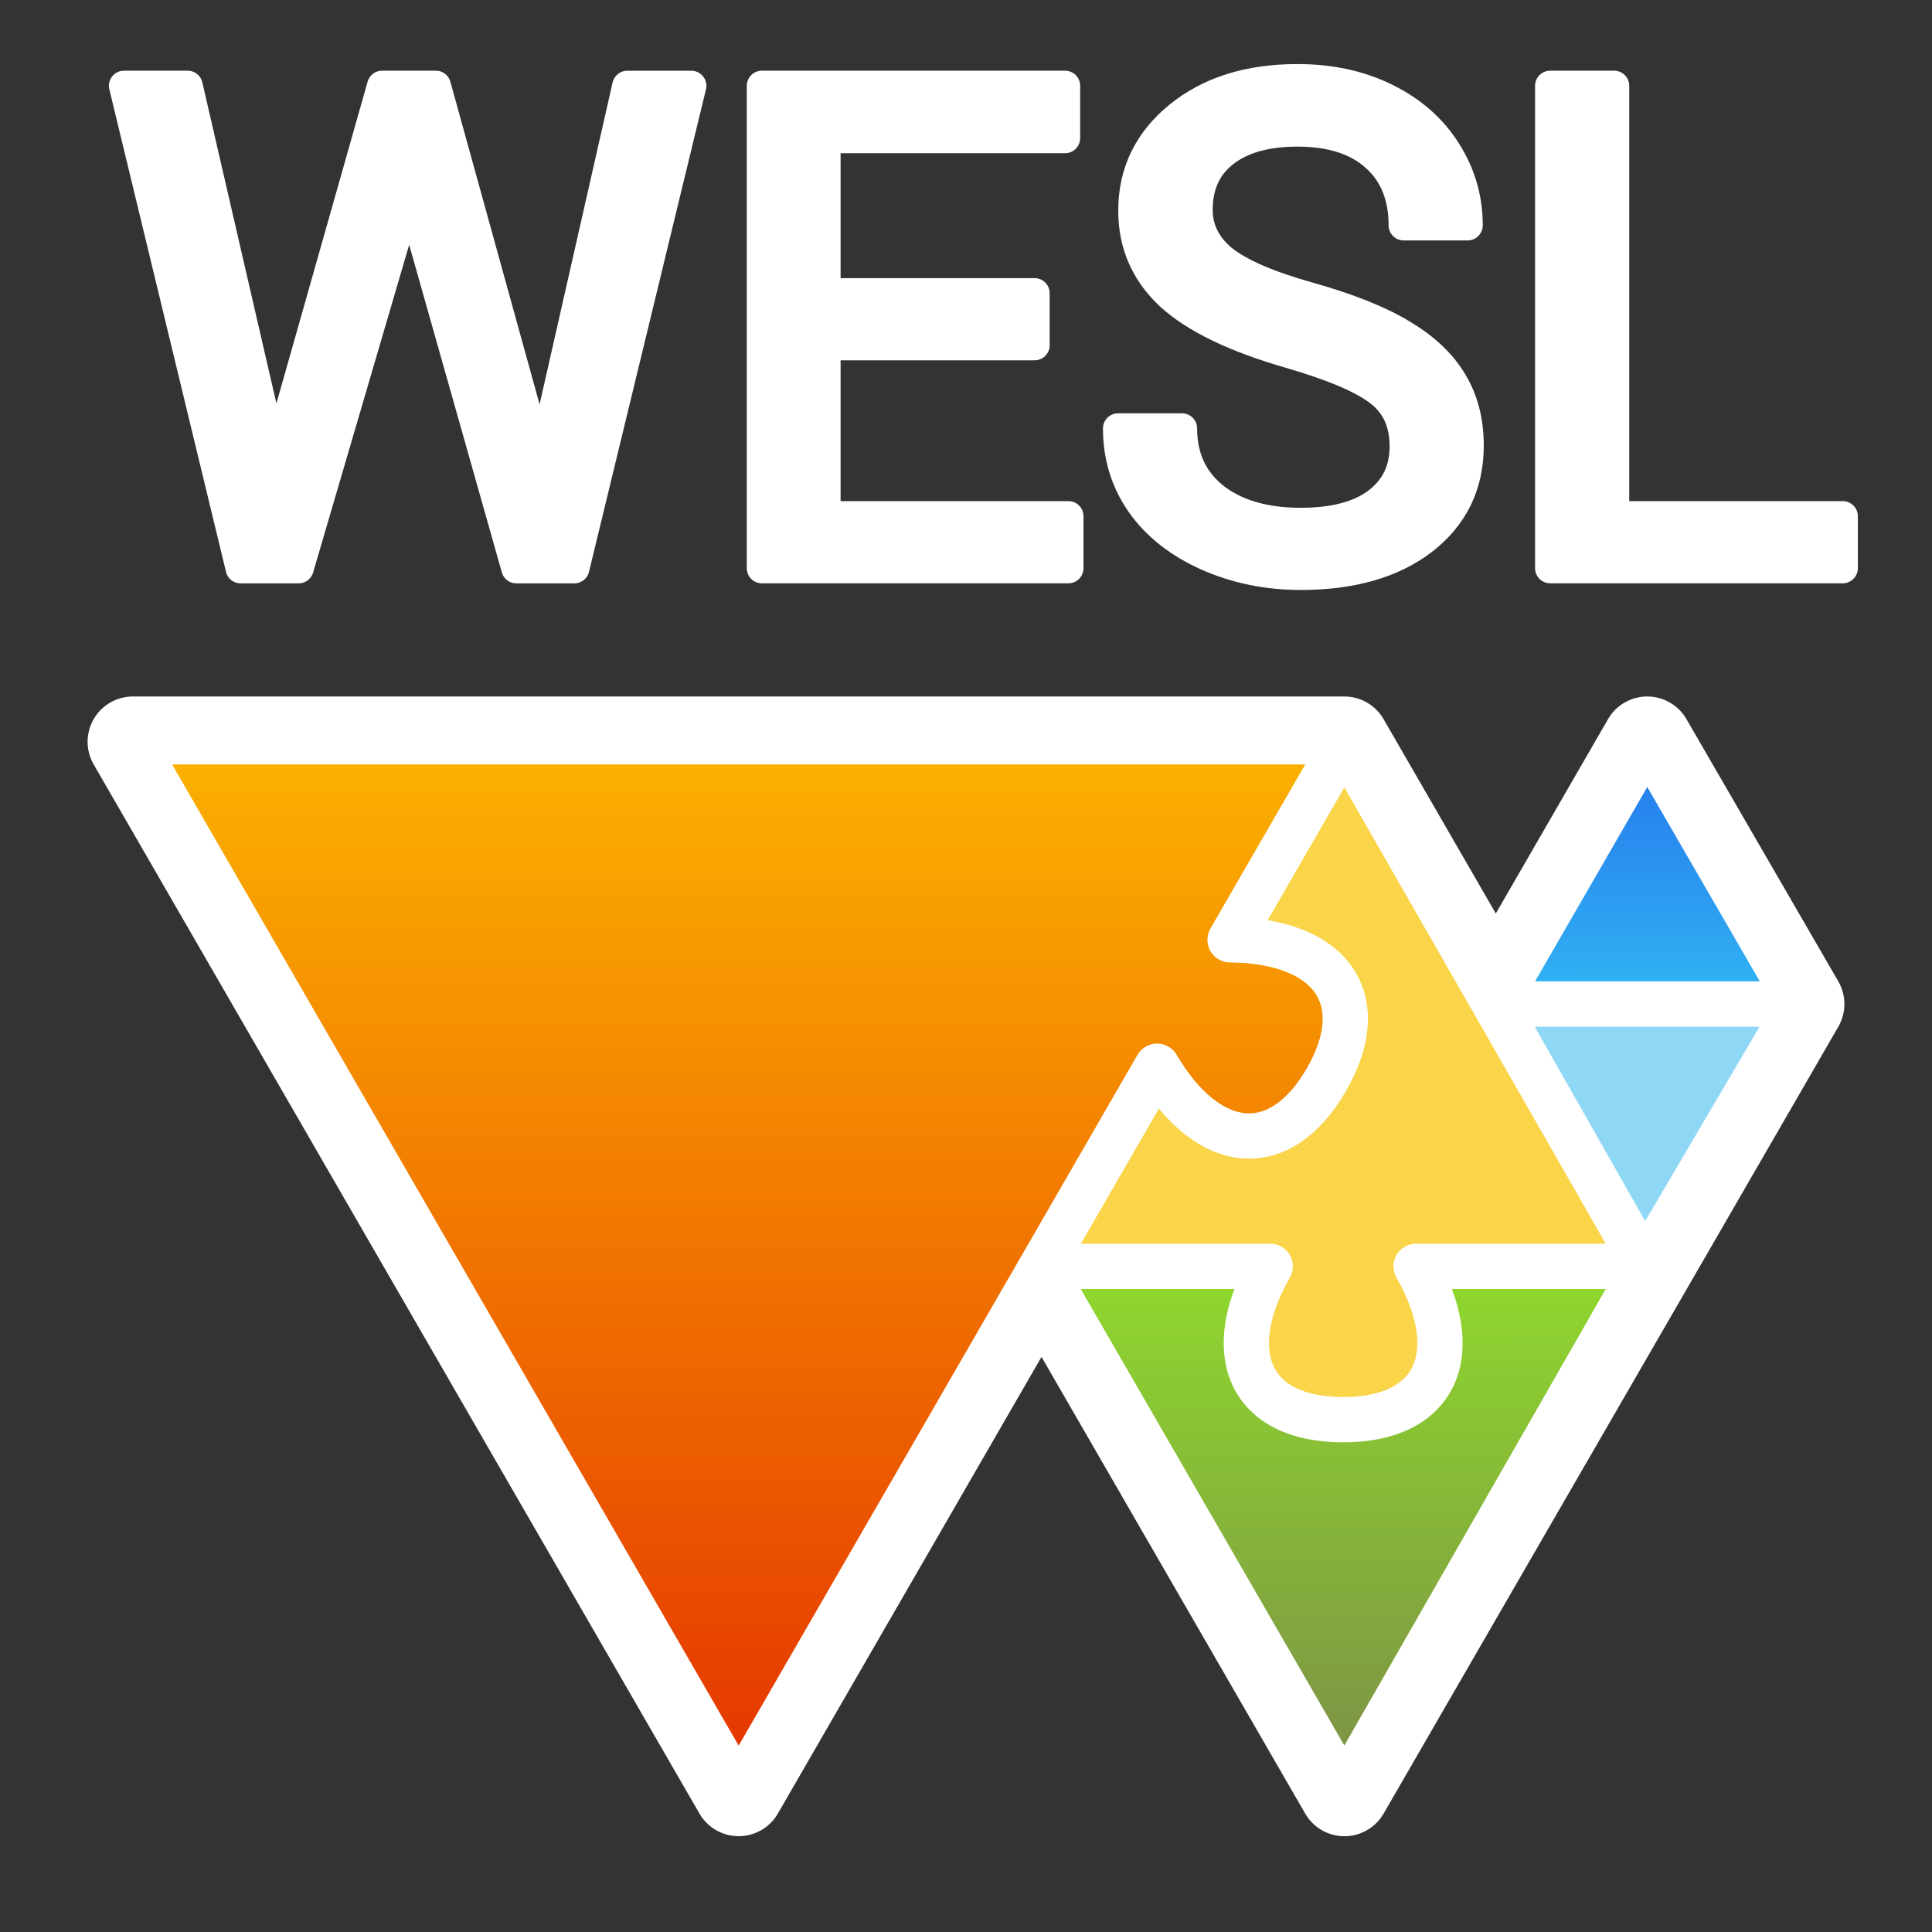<?xml version="1.0" encoding="UTF-8" standalone="no"?>
<!-- Created with Inkscape (http://www.inkscape.org/) -->

<svg
   version="1.1"
   id="svg1"
   width="64"
   height="64"
   viewBox="0 0 64 64"
   sodipodi:docname="logo-vectorized.svg"
   xml:space="preserve"
   inkscape:version="1.3.2 (091e20e, 2023-11-25, custom)"
   xmlns:inkscape="http://www.inkscape.org/namespaces/inkscape"
   xmlns:sodipodi="http://sodipodi.sourceforge.net/DTD/sodipodi-0.dtd"
   xmlns:xlink="http://www.w3.org/1999/xlink"
   xmlns="http://www.w3.org/2000/svg"
   xmlns:svg="http://www.w3.org/2000/svg"><rect x="0" y="0" width="64" height="64" fill="#333333" stroke="none"/><defs
     id="defs1"><linearGradient
       id="linearGradient20"
       inkscape:collect="always"><stop
         style="stop-color:#2575ec;stop-opacity:1"
         offset="0"
         id="stop21" /><stop
         style="stop-color:#31b5f3;stop-opacity:1;"
         offset="1"
         id="stop20" /></linearGradient><linearGradient
       id="linearGradient18"
       inkscape:collect="always"><stop
         style="stop-color:#8fd92d;stop-opacity:1;"
         offset="0"
         id="stop18" /><stop
         style="stop-color:#7c8f47;stop-opacity:1;"
         offset="1"
         id="stop19" /></linearGradient><linearGradient
       id="linearGradient15"
       inkscape:collect="always"><stop
         style="stop-color:#fcb200;stop-opacity:1;"
         offset="0"
         id="stop16" /><stop
         style="stop-color:#e43300;stop-opacity:1;"
         offset="1"
         id="stop15" /></linearGradient><rect
       x="18.209"
       y="24.572"
       width="34.142"
       height="21.217"
       id="rect149" /><rect
       x="0"
       y="0"
       width="63.49"
       height="15.665"
       id="rect124" /><style
       id="style1">
      .cls-1, .cls-2, .cls-3, .cls-4, .cls-5 {
        fill-rule: evenodd;
        stroke-linejoin: round;
      }

      .cls-6 {
        fill-rule: evenodd;
      }

      .cls-1 {
        fill: #005a9c;
        stroke: #005a9c;
      }

      .cls-2 {
        fill: #0066b0;
        stroke: #0066b0;
      }

      .cls-3 {
        fill: #0076cc;
        stroke: #0076cc;
      }

      .cls-4 {
        fill: #0086e8;
        stroke: #0086e8;
      }

      .cls-5 {
        fill: #0093ff;
        stroke: #0093ff;
      }
    </style><rect
       x="0"
       y="0"
       width="64"
       height="36.588"
       id="rect125" /><linearGradient
       inkscape:collect="always"
       xlink:href="#linearGradient15"
       id="linearGradient16"
       x1="24.48"
       y1="24.572"
       x2="24.48"
       y2="59.307"
       gradientUnits="userSpaceOnUse" /><linearGradient
       inkscape:collect="always"
       xlink:href="#linearGradient18"
       id="linearGradient19"
       x1="44.494"
       y1="41.949"
       x2="44.535"
       y2="59.327"
       gradientUnits="userSpaceOnUse" /><linearGradient
       inkscape:collect="always"
       xlink:href="#linearGradient20"
       id="linearGradient21"
       x1="54.567"
       y1="24.572"
       x2="54.574"
       y2="33.26"
       gradientUnits="userSpaceOnUse" /></defs><sodipodi:namedview
     id="namedview1"
     pagecolor="#242424"
     bordercolor="#000000"
     borderopacity="0.25"
     inkscape:showpageshadow="2"
     inkscape:pageopacity="0.0"
     inkscape:pagecheckerboard="0"
     inkscape:deskcolor="#d1d1d1"
     showgrid="false"
     showguides="true"
     inkscape:zoom="6.5078279"
     inkscape:cx="41.949481"
     inkscape:cy="30.809051"
     inkscape:window-width="1680"
     inkscape:window-height="979"
     inkscape:window-x="-8"
     inkscape:window-y="18"
     inkscape:window-maximized="1"
     inkscape:current-layer="svg1"><inkscape:grid
       id="grid3"
       units="px"
       originx="0"
       originy="0"
       spacingx="1"
       spacingy="1"
       empcolor="#0099e5"
       empopacity="0.302"
       color="#0099e5"
       opacity="0.149"
       empspacing="5"
       dotted="false"
       gridanglex="30"
       gridanglez="30"
       visible="false" /></sodipodi:namedview><path
     d="m 17.644,8.678 0.182,1.25 0.267,-1.126 1.875,-6.615 h 1.055 l 1.829,6.615 0.26,1.146 0.202,-1.276 1.471,-6.484 h 1.257 l -2.298,9.479 h -1.139 L 20.651,4.759 20.502,4.036 20.352,4.759 18.327,11.667 h -1.139 L 14.896,2.187 h 1.25 z M 32.787,7.285 h -4.108 v 3.359 h 4.772 v 1.022 h -6.022 V 2.187 h 5.957 V 3.216 H 28.679 V 6.263 h 4.108 z m 5.013,0.156 Q 36.192,6.979 35.456,6.309 34.727,5.631 34.727,4.642 q 0,-1.12 0.892,-1.849 0.898,-0.736 2.331,-0.736 0.977,0 1.738,0.378 0.768,0.378 1.185,1.042 0.423,0.664 0.423,1.452 h -1.257 q 0,-0.859 -0.547,-1.348 -0.547,-0.495 -1.543,-0.495 -0.924,0 -1.445,0.41 -0.514,0.404 -0.514,1.126 0,0.579 0.488,0.983 0.495,0.397 1.673,0.729 1.185,0.332 1.849,0.736 0.671,0.397 0.99,0.931 0.326,0.534 0.326,1.257 0,1.152 -0.898,1.849 -0.898,0.69 -2.402,0.69 -0.977,0 -1.823,-0.371 Q 35.345,11.048 34.883,10.397 34.427,9.746 34.427,8.919 h 1.257 q 0,0.859 0.632,1.361 0.638,0.495 1.699,0.495 0.99,0 1.517,-0.404 0.527,-0.404 0.527,-1.1 0,-0.697 -0.488,-1.074 -0.488,-0.384 -1.771,-0.755 z m 6.374,3.203 h 4.492 v 1.022 H 42.917 V 2.187 h 1.257 z"
     id="text124"
     style="font-size:13.333px;font-family:Roboto;-inkscape-font-specification:Roboto;text-align:center;white-space:pre;fill:#ffffff;stroke:#ffffff;stroke-width:0.593;stroke-linecap:round;stroke-linejoin:round"
     inkscape:label="WESL"
     transform="matrix(1.686,0,0,1.686,-21.007,-0.846)"
     aria-label="WESL" /><g
     inkscape:groupmode="layer"
     inkscape:label="Image"
     id="g1"><path
       style="fill:#ffffff;fill-opacity:1;stroke:#ffffff;stroke-width:3;stroke-linejoin:round;stroke-dasharray:none;stroke-opacity:1;stroke-linecap:round"
       d="M 4.402,24.572 24.469,59.326 34.501,41.949 44.535,59.327 59.598,33.261 l -5.031,-8.689 -5.016,8.688 -5.018,-8.688 z"
       id="path21" /><path
       style="fill:url(#linearGradient19);stroke:#ffffff;stroke-linejoin:round;stroke-opacity:1;fill-opacity:1;stroke-width:1.5;stroke-dasharray:none"
       d="M 34.501,41.949 44.535,59.327 54.487,41.949 Z"
       id="path13"
       sodipodi:nodetypes="cccc" /><path
       id="path16"
       style="fill:#fad449;stroke:#ffffff;stroke-linejoin:round;stroke-opacity:1;fill-opacity:1;stroke-width:1.5;stroke-dasharray:none"
       d="m 34.501,41.949 7.575,-10e-7 c -1.636,2.886 -0.684,5.08 2.418,5.08 3.101,0 4.054,-2.194 2.418,-5.08 l 7.575,10e-7 -9.954,-17.377 z"
       sodipodi:nodetypes="ccccccc" /><path
       id="path12"
       style="fill:url(#linearGradient16);stroke:#ffffff;stroke-linejoin:round;stroke-opacity:1;fill-opacity:1;stroke-width:1.5;stroke-dasharray:none"
       d="m 43.938,35.766 c 1.551,-2.686 0.127,-4.608 -3.19,-4.633 l 3.788,-6.56 H 4.402 L 24.469,59.326 38.33,35.32 c 1.681,2.86 4.057,3.132 5.608,0.446"
       sodipodi:nodetypes="ccccccc" /><path
       style="fill:url(#linearGradient21);fill-opacity:1;stroke:#ffffff;stroke-linejoin:round;stroke-opacity:1;stroke-width:1.5;stroke-dasharray:none"
       d="m 49.551,33.26 5.016,-8.688 5.031,8.689 z"
       id="path18" /><path
       style="fill:#8ed8f5;fill-opacity:1;stroke:#ffffff;stroke-linejoin:round;stroke-opacity:1;stroke-width:1.5;stroke-dasharray:none"
       d="m 49.551,33.26 10.047,7.28e-4 -5.111,8.689 -4.936,-8.689"
       id="path17" /></g></svg>
